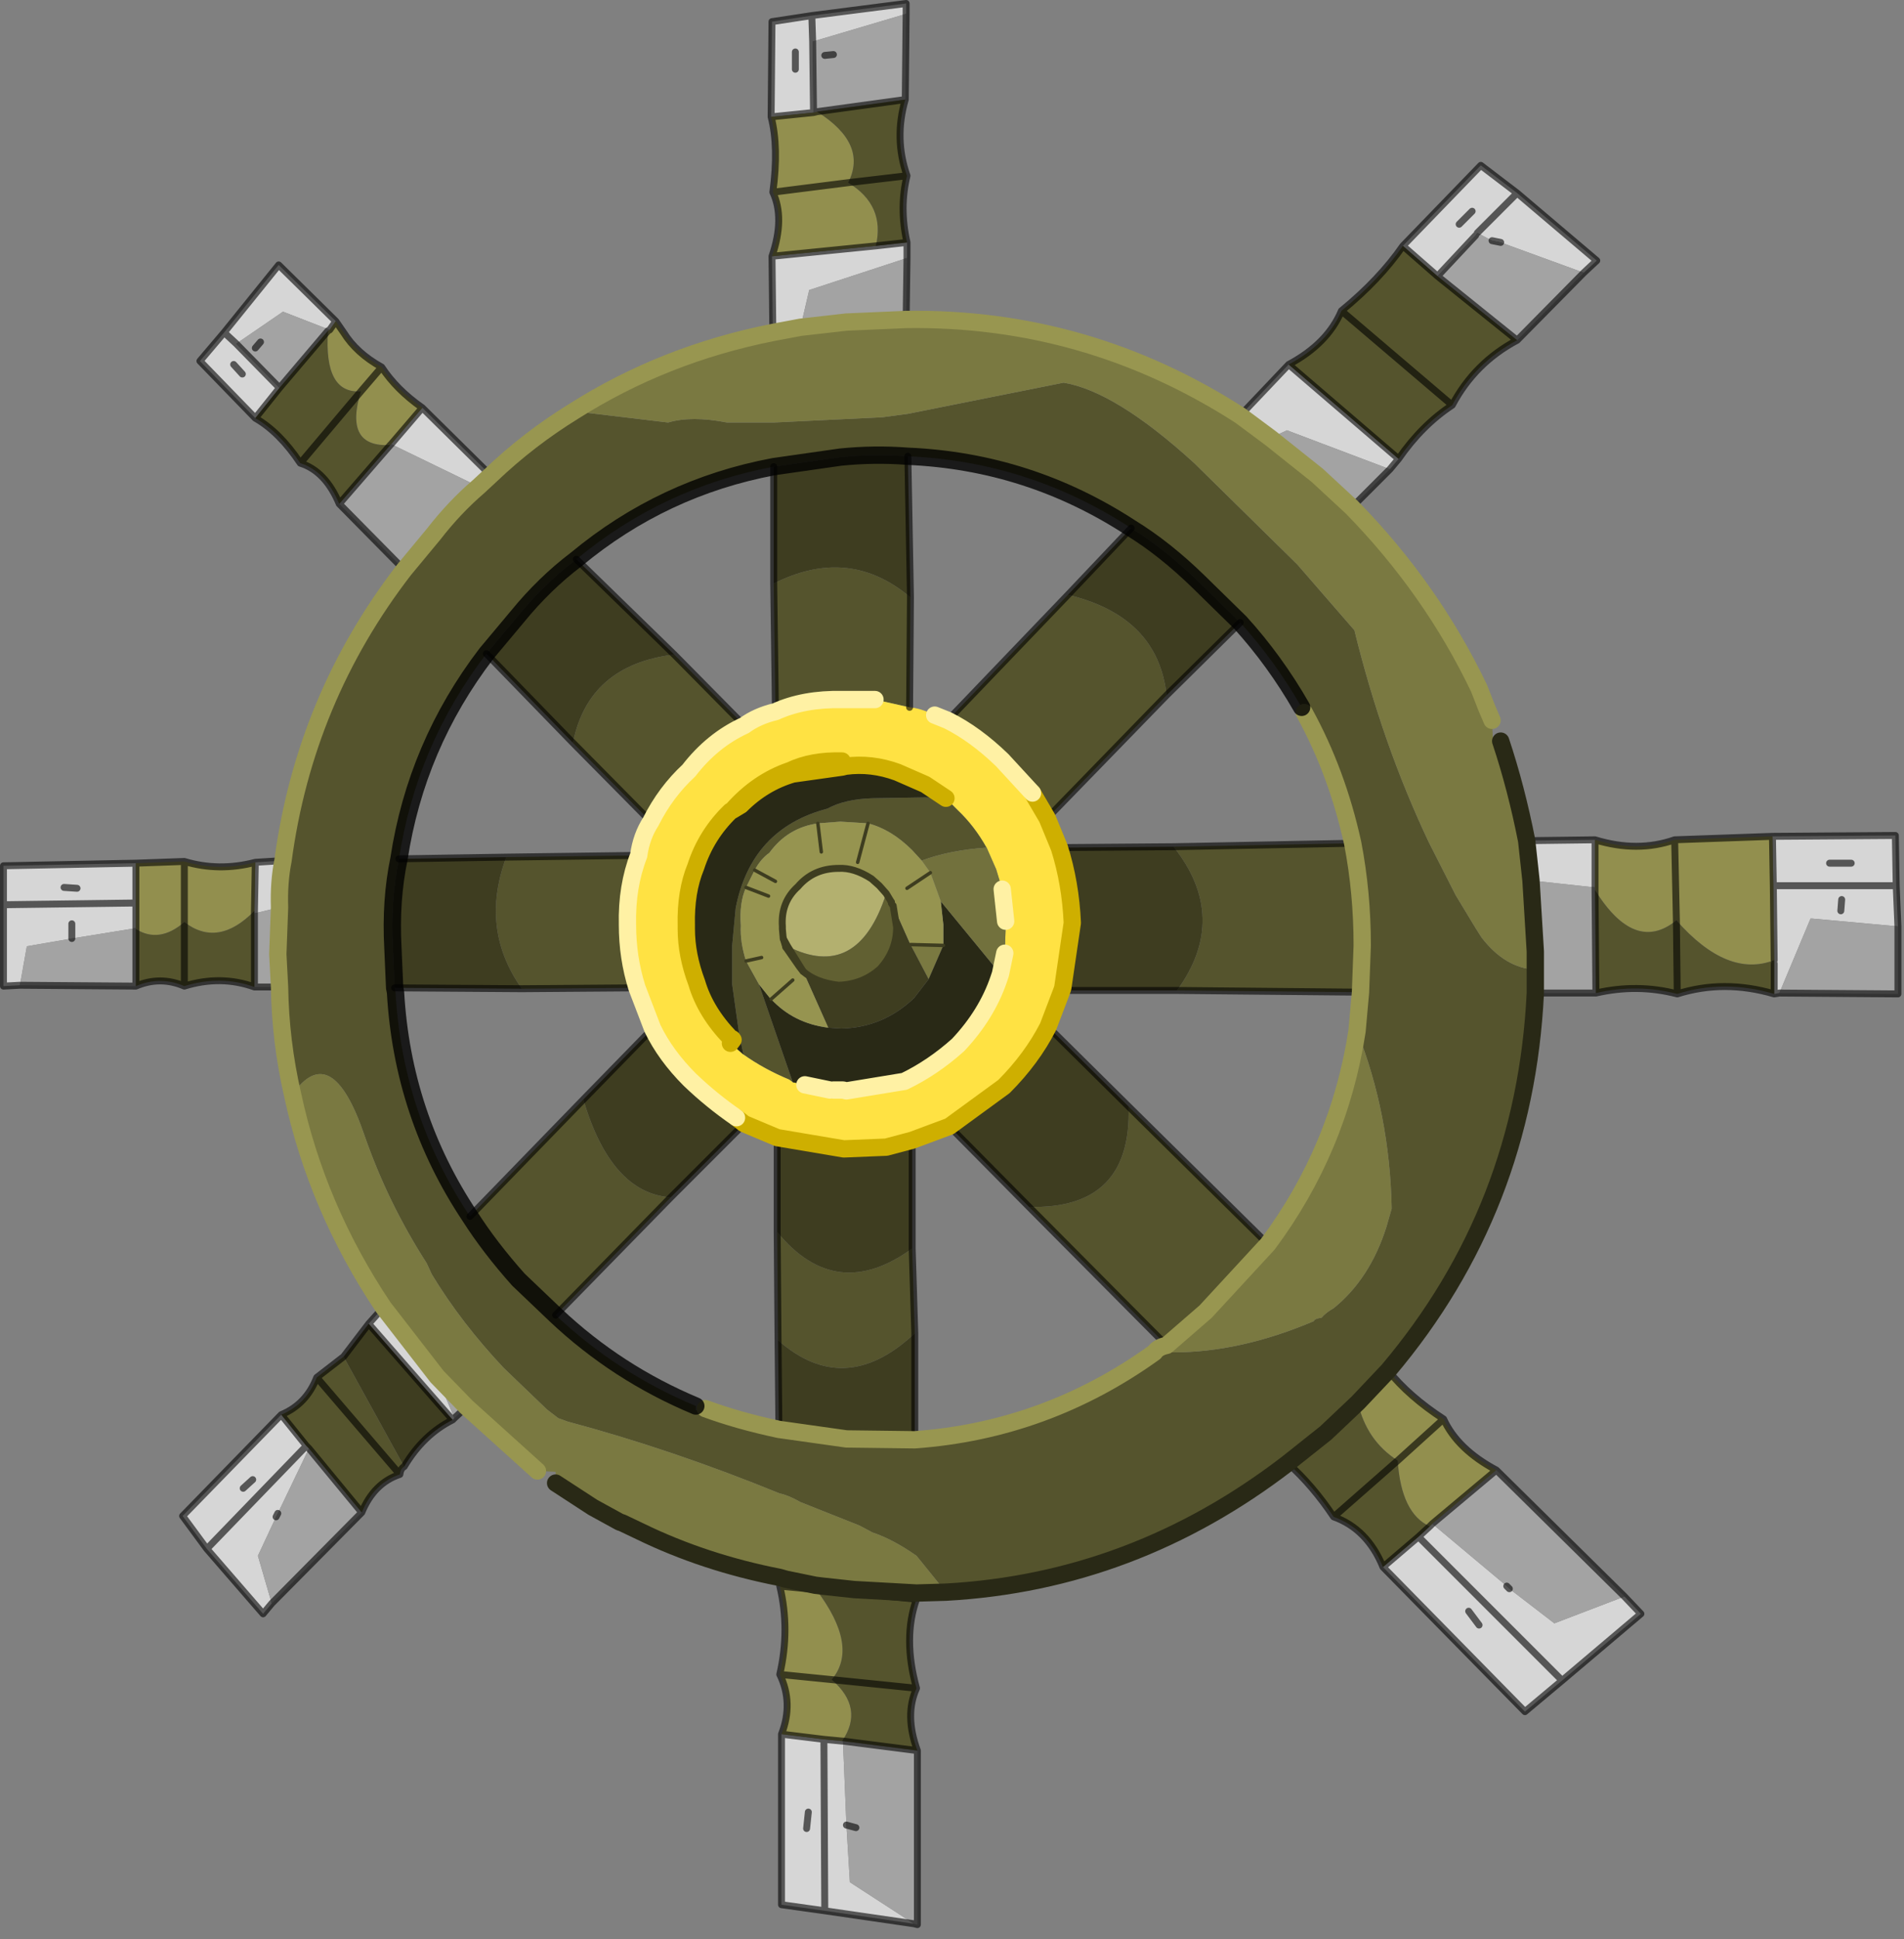 <?xml version="1.0" encoding="UTF-8" standalone="no"?>
<!DOCTYPE svg PUBLIC "-//W3C//DTD SVG 1.1//EN" "http://www.w3.org/Graphics/SVG/1.1/DTD/svg11.dtd">
<svg width="100%" height="100%" viewBox="0 0 110 112" version="1.1" xmlns="http://www.w3.org/2000/svg" xmlns:xlink="http://www.w3.org/1999/xlink" xml:space="preserve" xmlns:serif="http://www.serif.com/" style="fill-rule:evenodd;clip-rule:evenodd;stroke-linecap:round;stroke-linejoin:round;">
    <rect x="0" y="0" width="110" height="112" fill="#808080" stroke="none"/>
    <g transform="matrix(1,0,0,1,-220.05,-144.3)">
        <g>
            <g id="shape0">
                <path d="M264.6,151.05L264.65,145.55L266.95,145.2L272.4,144.5L272.4,145.1L267,146.7L267.05,150.8L264.6,151.05M272.45,158.3L272.45,159.2L266.8,161.05L266.3,163.2L264.7,163.5L264.65,159.1L270.65,158.5L272.45,158.3M291.7,168.3L294.5,165.35L300.85,170.8L300.35,171.4L294.4,169.15L293.45,169.6L291.7,168.3M301.1,158.5L305.6,153.85L307.7,155.45L312.3,159.35L311.55,160.05L306.75,158.3L306.25,158.2L305.4,157.75L305.3,157.9L303.1,160.25L301.1,158.5M308.25,192.85L312.2,192.8L312.2,195.55L308.5,195.15L308.25,192.85M322.45,192.6L329.55,192.55L329.6,195.45L329.7,197.8L324.75,197.35L324.65,197.35L322.85,201.65L322.55,201.7L322.55,199.75L322.5,195.45L322.45,192.6M313.9,236.5L314.85,237.5L310.3,241.35L308.15,243.15L299.95,234.8L302,233.05L302.65,232.45L302.8,232.3L307.1,235.9L307.25,236.05L309.85,238.05L313.9,236.5M272.85,255.4L267.7,254.65L265.2,254.3L265.2,244.45L267.65,244.75L268.7,244.85L268.75,244.85L268.95,249.7L269.15,253L272.85,255.4M265.1,235.9L265.1,235.4L265.45,235.5L267.15,235.85L267.2,236.1L265.1,235.9M246.3,226.2L246.2,226.3L241.35,220.75L242.2,219.8L245.3,223.8L246.3,226.2M235.75,236.9L235.25,237.5L232,233.75L230.6,231.85L236.3,226L237.75,227.8L237.9,227.95L236.1,231.7L236,231.9L234.95,234.15L235.75,236.9M221.2,201.2L220.25,201.25L220.25,194.3L227.9,194.15L227.9,197.9L224.2,198.5L221.6,198.95L221.2,201.2M234.8,194.1L236.4,194C236.233,194.833 236.167,195.733 236.2,196.7L234.75,197.05L234.75,196.9L234.8,194.1M234.8,168.45L231.6,165.15L233,163.5L236.15,159.6L239.45,162.85L239.1,163.35L236.4,162.3L233.7,164.15L233,163.5L233.7,164.15L236.2,166.7L234.8,168.45M244.45,167.85L248.4,171.75L247.7,172.4L242.65,169.95L244.45,167.85M266,147.3L266,148.3L266,147.3M266.95,145.2L267,146.7L266.95,145.2M233.55,165.35L234.05,165.9L233.55,165.35M224.5,195.6L223.75,195.55L224.5,195.6M224.2,197.65L224.2,198.5L224.2,197.65M220.25,196.55L227.9,196.45L220.25,196.55M232,233.75L237.75,227.8L232,233.75M234.65,229.75L234.1,230.25L234.65,229.75M305.1,156.5L304.35,157.25L305.1,156.5M307.7,155.45L305.4,157.75L307.7,155.45M327,194.15L325.75,194.15L327,194.15M326.45,196.25L326.4,196.9L326.45,196.25M329.6,195.45L322.5,195.45L329.6,195.45M310.3,241.35L302,233.05L310.3,241.35M304.9,237.35L305.5,238.15L304.9,237.35M266.75,248.95L266.65,249.9L266.75,248.95M267.7,254.65L267.65,244.75L267.7,254.65" style="fill:#d6d6d6;"/>
                <path d="M312.2,192.8C313.833,193.3 315.367,193.3 316.8,192.8L322.45,192.6L322.5,195.45L322.55,199.75C320.75,200.45 318.867,199.683 316.9,197.45L316.8,192.8L316.9,197.45C315.3,198.75 313.733,198.167 312.2,195.7L312.2,192.8M300.25,223.45C301.05,224.45 302.117,225.383 303.45,226.25C303.983,227.417 305,228.4 306.5,229.2L302.8,232.3L302.65,232.45C301.55,231.95 300.933,230.683 300.8,228.65C299.6,227.883 298.833,226.767 298.5,225.3L300.25,223.45M265.2,244.45C265.667,243.25 265.633,242.1 265.1,241C265.5,239.267 265.5,237.567 265.1,235.9L267.2,236.1C268.867,238.3 269.167,240.033 268.1,241.3C269.367,242.4 269.567,243.583 268.7,244.85L267.65,244.75L265.2,244.45M227.9,194.15L230.7,194.05C232.033,194.45 233.4,194.467 234.8,194.1L234.75,196.9C233.35,198.333 232,198.55 230.7,197.55C229.733,198.383 228.8,198.517 227.9,197.95L227.9,194.15M239.45,162.85L239.9,163.5C240.4,164.3 241.133,164.967 242.1,165.5C242.667,166.367 243.45,167.15 244.45,167.85L242.65,169.95L242.6,170C240.8,170.1 240.233,169.067 240.9,166.9C239.467,167 238.833,165.833 239,163.4L239.1,163.35L239.45,162.85M264.65,159.1C265.15,157.633 265.167,156.4 264.7,155.4C264.933,153.667 264.9,152.217 264.6,151.05L267.05,150.8L267.25,150.75C269.217,151.983 269.817,153.35 269.05,154.85L264.7,155.4L269.05,154.85C270.483,155.717 271.017,156.933 270.65,158.5L264.65,159.1M242.1,165.5L240.9,166.9L242.1,165.5M230.7,194.05L230.7,197.55L230.7,194.05M303.45,226.25L300.8,228.65L303.45,226.25M265.1,241L268.1,241.3L265.1,241" style="fill:#928f4e;"/>
                <path d="M272.4,145.1L272.35,150.05L267.25,150.75L267.05,150.8L267,146.7L272.4,145.1M272.45,159.2L272.4,162.75L268.95,162.9L266.3,163.2L266.8,161.05L272.45,159.2M311.55,160.05L307.7,163.95L303.1,160.25L305.3,157.9L305.4,157.75L306.25,158.2L306.75,158.3L311.55,160.05M300.35,171.4L298.15,173.6L296.15,171.75L293.45,169.6L294.4,169.15L300.35,171.4M329.7,197.8L329.7,201.7L322.85,201.65L324.65,197.35L324.75,197.35L329.7,197.8M312.25,201.65L308.75,201.65L308.75,199.25L308.5,195.15L312.2,195.55L312.2,195.7L312.25,201.65M306.5,229.2L313.9,236.5L309.85,238.05L307.25,236.05L307.1,235.9L302.8,232.3L306.5,229.2M273,236.3L273,236.65L267.2,236.1L267.15,235.85L267.55,235.9L269.4,236.1L273,236.3M273.05,245.4L273.05,255.45L272.85,255.4L269.15,253L268.95,249.7L268.75,244.85L273.05,245.4M247,225.55L246.3,226.2L245.3,223.8L247,225.55M240.95,231.65L235.75,236.9L234.95,234.15L236,231.9L236.1,231.7L237.9,227.95L240.95,231.65M236.2,201.3L234.75,201.3L234.75,197.05L236.2,196.7L236.1,199.4L236.2,201.3M227.9,201.25L221.2,201.2L221.6,198.95L224.2,198.5L227.9,197.9L227.9,201.25M243.4,177.2L239.65,173.4L242.6,170L242.65,169.95L247.7,172.4C246.767,173.2 245.9,174.117 245.1,175.15L243.4,177.2M267.7,147.5L268.2,147.45L267.7,147.5M239.1,163.35L239,163.4L236.2,166.7L233.7,164.15L236.4,162.3L239.1,163.35M234.8,164.4L235.1,164.05L234.8,164.4M269.5,249.85L268.95,249.7L269.5,249.85" style="fill:#a3a3a3;"/>
                <path d="M272.35,150.05C271.917,151.55 271.95,153.017 272.45,154.45C272.15,155.683 272.15,156.967 272.45,158.3L270.65,158.5C271.017,156.933 270.483,155.717 269.05,154.85C269.817,153.35 269.217,151.983 267.25,150.75L272.35,150.05M294.5,165.35C296,164.55 297.017,163.517 297.55,162.25C299.017,161.05 300.2,159.8 301.1,158.5L303.1,160.25L307.7,163.95C306.067,164.817 304.817,166.067 303.95,167.7C302.783,168.467 301.75,169.5 300.85,170.8L294.5,165.35M322.55,201.7C320.617,201.133 318.75,201.133 316.95,201.7C315.417,201.3 313.85,201.283 312.25,201.65L312.2,195.7C313.733,198.167 315.3,198.75 316.9,197.45C318.867,199.683 320.75,200.45 322.55,199.75L322.55,201.7M308.75,201.65C308.35,209.95 305.517,217.217 300.25,223.45L298.5,225.3C298.833,226.767 299.6,227.883 300.8,228.65C300.933,230.683 301.55,231.95 302.65,232.45L302,233.05L299.95,234.8C299.35,233.333 298.4,232.367 297.1,231.9C296.3,230.7 295.417,229.667 294.45,228.8C288.517,233.367 281.933,235.85 274.7,236.25L273,234.15C272.1,233.517 271.25,233.067 270.45,232.8L269.7,232.4L266.3,231.05C265.833,230.783 265.433,230.617 265.1,230.55C260.933,228.85 256.85,227.467 252.85,226.4L252.3,226.2L251.65,225.7L249.15,223.3C247.517,221.567 246.133,219.767 245,217.9L244.7,217.25C243.2,214.917 242,212.45 241.1,209.85C239.833,206.15 238.45,205.367 236.95,207.5C236.483,205.467 236.233,203.4 236.2,201.3L236.1,199.4L236.2,196.7C236.167,195.733 236.233,194.833 236.4,194C237.233,187.767 239.567,182.167 243.4,177.2L245.1,175.15C245.9,174.117 246.767,173.2 247.7,172.4L248.4,171.75C249.867,170.35 251.467,169.117 253.2,168.05L258.65,168.7C259.55,168.433 260.683,168.433 262.05,168.7L264.75,168.7L271,168.4L272.5,168.2L281.5,166.4C283.5,166.733 286.017,168.283 289.05,171.05L295,176.9L298.3,180.7C299.367,185.067 300.8,189.15 302.6,192.95L304.15,196L305.3,197.9L305.65,198.45C306.55,199.617 307.583,200.233 308.75,200.3L308.75,201.65M273,236.65C272.467,238.15 272.467,239.867 273,241.8C272.533,242.833 272.55,244.033 273.05,245.4L268.75,244.85L268.7,244.85C269.567,243.583 269.367,242.4 268.1,241.3C269.167,240.033 268.867,238.3 267.2,236.1L273,236.65M243.4,229C243.267,229.067 243.183,229.217 243.15,229.45C242.15,229.783 241.417,230.517 240.95,231.65L237.9,227.95L237.75,227.8L236.3,226C237.267,225.6 237.95,224.883 238.35,223.85L239.9,222.65L243.4,229M234.75,201.3C233.45,200.833 232.1,200.817 230.7,201.25C229.767,200.85 228.833,200.85 227.9,201.25L227.9,197.95C228.8,198.517 229.733,198.383 230.7,197.55C232,198.55 233.35,198.333 234.75,196.9L234.75,201.3M239.65,173.4C239.117,172.133 238.367,171.35 237.4,171.05C236.6,169.85 235.733,168.983 234.8,168.45L236.2,166.7L239,163.4C238.833,165.833 239.467,167 240.9,166.9L237.4,171.05L240.9,166.9C240.233,169.067 240.8,170.1 242.6,170L239.65,173.4M272.45,154.45L269.05,154.85L272.45,154.45M272.5,170.65C271.2,170.55 269.9,170.567 268.6,170.7L264.75,171.25C260.483,172.05 256.683,173.833 253.35,176.6C252.117,177.533 250.983,178.633 249.95,179.9L248.15,182.05C245.45,185.583 243.767,189.533 243.1,193.9C242.767,195.5 242.65,197.217 242.75,199.05L242.85,201.35L242.9,201.6C243.167,206.333 244.6,210.65 247.2,214.55C247.967,215.75 248.9,216.967 250,218.2L252.15,220.25L250,218.2C248.9,216.967 247.967,215.75 247.2,214.55L253.75,207.8C254.817,211.4 256.5,213.283 258.8,213.45L252.15,220.25C254.517,222.483 257.217,224.233 260.25,225.5L260.25,225.75L260.8,225.75L260.8,225.65C262.067,226.117 263.483,226.517 265.05,226.85L268.95,227.4L272.9,227.45C277.967,227.083 282.583,225.4 286.75,222.4L287.85,222.4C290.417,222.4 293.117,221.8 295.95,220.6C295.983,220.5 296.133,220.433 296.4,220.4C296.567,220.2 296.8,220.017 297.1,219.85C298.5,218.717 299.517,217.15 300.15,215.15L300.45,214.1C300.383,210.467 299.717,207.05 298.45,203.85L298.65,201.6L298.75,198.9C298.75,196.867 298.567,194.9 298.2,193C298.567,194.9 298.75,196.867 298.75,198.9L298.65,201.6L288.05,201.5C290.083,198.7 290.017,195.933 287.85,193.2L298.2,193C297.6,190.267 296.667,187.75 295.4,185.45L295.4,185.15L295.25,185.15C294.217,183.35 293.033,181.717 291.7,180.25L289.3,177.9C288,176.633 286.7,175.6 285.4,174.8C281.467,172.233 277.167,170.85 272.5,170.65M264.75,178C267.65,176.533 270.283,176.8 272.65,178.8L272.6,185.15L270.6,184.7L268.7,184.7C267.233,184.667 265.95,184.9 264.85,185.4L264.75,178M253.15,187.2C253.75,184.2 255.7,182.5 259,182.1L263.05,186.2C261.817,186.767 260.75,187.633 259.85,188.8C258.95,189.633 258.217,190.617 257.65,191.75L253.15,187.2M274.7,190.4L275.4,191.1C276.033,191.7 276.583,192.417 277.05,193.25C275.617,193.35 274.367,193.6 273.3,194L272.75,193.4C271.95,192.6 271.1,192.083 270.2,191.85L268.6,191.75L267.3,191.85C266.133,192.017 265.2,192.583 264.5,193.55C264.167,193.783 263.883,194.117 263.65,194.55L263.15,195.55C262.883,196.15 262.783,196.883 262.85,197.75C262.817,198.383 262.917,199.067 263.15,199.8L263.9,201.15L265.85,206.8L265.65,206.65C264.683,206.25 263.8,205.767 263,205.2L262.75,204L262.35,201.15L262.35,198.9L262.55,196.75C263.15,193.683 264.917,191.767 267.85,191C268.517,190.633 269.383,190.433 270.45,190.4L273.5,190.35L274.7,190.4M260.25,201.1C259.85,200.033 259.667,198.983 259.7,197.95C259.7,198.95 259.9,199.983 260.3,201.05L260.25,201.1M279.7,190.1L277.95,188.2C276.917,187.2 275.867,186.433 274.8,185.9L281.75,178.65C285.217,179.483 287.117,181.417 287.45,184.45L280.55,191.55L279.7,190.1M249.3,193.8L256.95,193.7C256.483,194.9 256.267,196.233 256.3,197.7C256.3,198.967 256.483,200.183 256.85,201.35L250.2,201.4C248.567,199.1 248.267,196.567 249.3,193.8M230.7,201.25L230.7,197.55L230.7,201.25M238.35,223.85L243.15,229.45L238.35,223.85M285.25,208.2L293.3,216.15L289.7,220.05L287.45,222L279.5,214C283.467,214.1 285.383,212.167 285.25,208.2M272.75,216.4L272.9,221.3C270.2,223.833 267.567,223.967 265,221.7L264.95,215.45C267.217,218.217 269.817,218.533 272.75,216.4M273,241.8L268.1,241.3L273,241.8M297.55,162.25L303.95,167.7L297.55,162.25M316.95,201.7L316.9,197.45L316.95,201.7M294.45,228.8L296.65,227.05L298.5,225.3L296.65,227.05L294.45,228.8M297.1,231.9L300.8,228.65L297.1,231.9" style="fill:#55542d;"/>
                <path d="M272.4,162.75C279.367,162.65 285.8,164.5 291.7,168.3L293.45,169.6L296.15,171.75L298.15,173.6C301.217,176.733 303.667,180.217 305.5,184.05L305.95,185.2L306.25,185.9L306.3,187.05L306.75,187.1C307.35,188.9 307.85,190.817 308.25,192.85L308.5,195.15L308.75,199.25L308.75,200.3C307.583,200.233 306.55,199.617 305.65,198.45L305.3,197.9L304.15,196L302.6,192.95C300.8,189.15 299.367,185.067 298.3,180.7L295,176.9L289.05,171.05C286.017,168.283 283.5,166.733 281.5,166.4L272.5,168.2L271,168.4L264.75,168.7L262.05,168.7C260.683,168.433 259.55,168.433 258.65,168.7L253.2,168.05C256.667,165.85 260.5,164.333 264.7,163.5L266.3,163.2L268.95,162.9L272.4,162.75M274.7,236.25L273,236.3L269.4,236.1L267.55,235.9L267.15,235.85L265.45,235.5L265.1,235.4C262.2,234.833 259.517,233.95 257.05,232.75L256,232.25L255.85,232.2L254.3,231.35L252.15,229.95L252.15,229.3L251.1,229.25L247,225.55L245.3,223.8L242.2,219.8C239.633,215.967 237.883,211.867 236.95,207.5C238.45,205.367 239.833,206.15 241.1,209.85C242,212.45 243.2,214.917 244.7,217.25L245,217.9C246.133,219.767 247.517,221.567 249.15,223.3L251.65,225.7L252.3,226.2L252.85,226.4C256.85,227.467 260.933,228.85 265.1,230.55C265.433,230.617 265.833,230.783 266.3,231.05L269.7,232.4L270.45,232.8C271.25,233.067 272.1,233.517 273,234.15L274.7,236.25M298.45,203.85C299.717,207.05 300.383,210.467 300.45,214.1L300.15,215.15C299.517,217.15 298.5,218.717 297.1,219.85C296.8,220.017 296.567,220.2 296.4,220.4C296.133,220.433 295.983,220.5 295.95,220.6C293.117,221.8 290.417,222.4 287.85,222.4L286.75,222.4C286.883,222.2 287.117,222.067 287.45,222L289.7,220.05L293.3,216.15C296.033,212.483 297.75,208.383 298.45,203.85M273.7,200.85L272.65,198.85L274.55,198.9L273.7,200.85M265.55,198.95L265.45,199L265.55,198.95L266.45,200.4L266.25,200.15L265.45,199L265.3,198.5L265.55,198.95" style="fill:#7a7941;"/>
                <path d="M246.2,226.3C245.067,226.867 244.133,227.767 243.4,229L239.9,222.65L241.35,220.75L246.2,226.3M264.75,171.25L268.6,170.7C269.9,170.567 271.2,170.55 272.5,170.65L272.65,178.8C270.283,176.8 267.65,176.533 264.75,178L264.75,171.25M285.4,174.8C286.7,175.6 288,176.633 289.3,177.9L291.7,180.25L287.45,184.45C287.117,181.417 285.217,179.483 281.75,178.65L285.4,174.8M272.9,227.45L268.95,227.4L265.05,226.85L265,221.7C267.567,223.967 270.2,223.833 272.9,221.3L272.9,227.45M242.85,201.35L242.75,199.05C242.65,197.217 242.767,195.5 243.1,193.9L249.3,193.8C248.267,196.567 248.567,199.1 250.2,201.4L242.85,201.35M248.15,182.05L249.95,179.9C250.983,178.633 252.117,177.533 253.35,176.6L259,182.1C255.7,182.5 253.75,184.2 253.15,187.2L248.15,182.05M262.25,204.55L262.25,204.5L262.15,204.4C261.183,203.367 260.55,202.267 260.25,201.1L260.3,201.05C260.633,202.183 261.283,203.25 262.25,204.25L262.3,204.3C262.333,204.267 262.367,204.283 262.4,204.35L262.25,204.55M281.25,193.25L287.85,193.2C290.017,195.933 290.083,198.7 288.05,201.5L281.4,201.5L281.45,201.35L282,197.6C281.933,196.067 281.683,194.617 281.25,193.25M272.65,198.85L273.7,200.85L272.85,201.95C271.65,203.083 270.25,203.667 268.65,203.7L267.9,203.65L266.45,200.4C266.95,200.833 267.633,201.1 268.5,201.2C269.433,201.167 270.233,200.85 270.9,200.25C271.533,199.55 271.85,198.75 271.85,197.85L271.65,196.6L272.65,198.85M280.6,203.6L285.25,208.2C285.383,212.167 283.467,214.1 279.5,214L274.9,209.35L278.05,207.05C279.117,205.983 279.967,204.833 280.6,203.6M272.75,210.15L272.75,216.4C269.817,218.533 267.217,218.217 264.95,215.45L264.95,210L268.8,210.65L271.25,210.55L272.75,210.15M258.8,213.45C256.5,213.283 254.817,211.4 253.75,207.8L257.75,203.7C258.25,204.733 258.967,205.717 259.9,206.65C260.733,207.45 261.633,208.183 262.6,208.85L263.05,209.2L258.8,213.45" style="fill:#3e3d20;"/>
                <path d="M263.05,186.2C263.55,185.833 264.15,185.567 264.85,185.4C265.95,184.9 267.233,184.667 268.7,184.7L270.6,184.7L272.6,185.15C273.033,185.183 273.517,185.333 274.05,185.6L274.8,185.9C275.867,186.433 276.917,187.2 277.95,188.2L279.7,190.1L280.55,191.55L281.25,193.25C281.683,194.617 281.933,196.067 282,197.6L281.45,201.35L281.4,201.5L280.6,203.6C279.967,204.833 279.117,205.983 278.05,207.05L274.9,209.35L272.75,210.15L271.25,210.55L268.8,210.65L264.95,210L263.05,209.2L262.6,208.85C261.633,208.183 260.733,207.45 259.9,206.65C258.967,205.717 258.25,204.733 257.75,203.7L256.85,201.35C256.483,200.183 256.3,198.967 256.3,197.7C256.267,196.233 256.483,194.9 256.95,193.7C257.05,192.967 257.283,192.317 257.65,191.75C258.217,190.617 258.95,189.633 259.85,188.8C260.75,187.633 261.817,186.767 263.05,186.2M274.7,190.4L273.5,189.6L271.9,188.9C270.9,188.533 269.9,188.417 268.9,188.55L268.7,188.6L265.85,189C264.717,189.333 263.717,189.933 262.85,190.8C263.717,189.9 264.683,189.25 265.75,188.85C266.583,188.45 267.567,188.25 268.7,188.25C267.533,188.217 266.533,188.4 265.7,188.8C264.433,189.233 263.317,190 262.35,191.1L262.25,191.15C261.317,192.05 260.65,193.117 260.25,194.35C259.85,195.317 259.667,196.45 259.7,197.75L259.7,197.95C259.667,198.983 259.85,200.033 260.25,201.1C260.55,202.267 261.183,203.367 262.15,204.4L262.25,204.5L262.25,204.55L263,205.2C263.8,205.767 264.683,206.25 265.65,206.65L265.85,206.8L266.55,206.95L268,207.25C268.033,207.15 268.1,207.15 268.2,207.25L268.75,207.25L268.95,207.3L272.3,206.75C273.4,206.217 274.433,205.517 275.4,204.65C276.5,203.483 277.283,202.217 277.75,200.85L277.85,200.55L278.1,199.35L278.15,197.85L278.15,197.5L277.95,195.65L277.6,194.5L277.05,193.25C276.583,192.417 276.033,191.7 275.4,191.1L274.7,190.4" style="fill:#ffe243;"/>
                <path d="M259.7,197.95L259.7,197.75C259.667,196.45 259.85,195.317 260.25,194.35C260.65,193.117 261.317,192.05 262.25,191.15L262.35,191.1C263.317,190 264.433,189.233 265.7,188.8C266.533,188.4 267.533,188.217 268.7,188.25C267.567,188.25 266.583,188.45 265.75,188.85C264.683,189.25 263.717,189.9 262.85,190.8C263.717,189.933 264.717,189.333 265.85,189L268.7,188.6L268.9,188.55C269.9,188.417 270.9,188.533 271.9,188.9L273.5,189.6L274.7,190.4L273.5,190.35L270.45,190.4C269.383,190.433 268.517,190.633 267.85,191C264.917,191.767 263.15,193.683 262.55,196.75L262.35,198.9L262.35,201.15L262.75,204L263,205.2L262.25,204.55L262.4,204.35C262.367,204.283 262.333,204.267 262.3,204.3L262.25,204.25C261.283,203.25 260.633,202.183 260.3,201.05C259.9,199.983 259.7,198.95 259.7,197.95M277.85,200.55L277.75,200.85C277.283,202.217 276.5,203.483 275.4,204.65C274.433,205.517 273.4,206.217 272.3,206.75L268.95,207.3L268.75,207.25L268.2,207.25C268.1,207.15 268.033,207.15 268,207.25L266.55,206.95L265.85,206.8L263.9,201.15L264.5,201.9L264.6,202C265.467,202.933 266.567,203.483 267.9,203.65L268.65,203.7C270.25,203.667 271.65,203.083 272.85,201.95L273.7,200.85L274.55,198.9L274.55,197.7L274.4,196.35L277.85,200.55M262.85,190.8L262.35,191.1L262.85,190.8" style="fill:#292916;"/>
                <path d="M277.05,193.25L277.6,194.5L277.95,195.65L278.15,197.5L278.15,197.85L278.1,199.35L277.85,200.55L274.4,196.35L273.8,194.7L273.3,194C274.367,193.6 275.617,193.35 277.05,193.25" style="fill:#72713d;"/>
                <path d="M263.9,201.15L263.15,199.8C262.917,199.067 262.817,198.383 262.85,197.75C262.783,196.883 262.883,196.15 263.15,195.55L263.65,194.55C263.883,194.117 264.167,193.783 264.5,193.55C265.2,192.583 266.133,192.017 267.3,191.85L268.6,191.75L270.2,191.85C271.1,192.083 271.95,192.6 272.75,193.4L273.3,194L273.8,194.7L274.4,196.35L274.55,197.7L274.55,198.9L272.65,198.85L271.65,196.6L271.6,196.55L271.55,196.45L271.55,196.4L271.25,195.9L270.85,195.45L270.4,195.05C269.733,194.617 269.1,194.417 268.5,194.45C267.533,194.45 266.75,194.8 266.15,195.5C265.483,196.1 265.183,196.867 265.25,197.8L265.25,197.95L265.3,198.5L265.45,199L266.25,200.15L266.45,200.4L267.9,203.65C266.567,203.483 265.467,202.933 264.6,202L264.5,201.9L263.9,201.15M270.2,191.85L269.6,194.1L270.2,191.85M263.15,199.8L264.05,199.6L263.15,199.8M263.15,195.55L264.45,196.05L263.15,195.55M263.65,194.55L264.85,195.2L263.65,194.55M267.3,191.85L267.5,193.5L267.3,191.85M264.6,202L265.85,200.9L264.6,202M273.8,194.7L272.45,195.6L273.8,194.7" style="fill:#969450;"/>
                <path d="M265.3,198.5L265.25,197.95L265.25,197.8C265.183,196.867 265.483,196.1 266.15,195.5C266.75,194.8 267.533,194.45 268.5,194.45C269.1,194.417 269.733,194.617 270.4,195.05L270.85,195.45L271.25,195.9C270.15,199.3 268.25,200.317 265.55,198.95L265.3,198.5" style="fill:#b3b06f;"/>
                <path d="M271.65,196.6L271.85,197.85C271.85,198.75 271.533,199.55 270.9,200.25C270.233,200.85 269.433,201.167 268.5,201.2C267.633,201.1 266.95,200.833 266.45,200.4L265.55,198.95C268.25,200.317 270.15,199.3 271.25,195.9L271.55,196.4L271.55,196.45L271.6,196.55L271.65,196.6" style="fill:#616032;"/>
                <path d="M264.6,151.05L264.65,145.55L266.95,145.2L272.4,144.5L272.4,145.1L272.35,150.05C271.917,151.55 271.95,153.017 272.45,154.45C272.15,155.683 272.15,156.967 272.45,158.3L272.45,159.2L272.4,162.75M291.7,168.3L294.5,165.35C296,164.55 297.017,163.517 297.55,162.25C299.017,161.05 300.2,159.8 301.1,158.5L305.6,153.85L307.7,155.45L312.3,159.35L311.55,160.05L307.7,163.95C306.067,164.817 304.817,166.067 303.95,167.7C302.783,168.467 301.75,169.5 300.85,170.8L300.35,171.4L298.15,173.6M308.25,192.85L312.2,192.8C313.833,193.3 315.367,193.3 316.8,192.8L322.45,192.6L329.55,192.55L329.6,195.45L329.7,197.8L329.7,201.7L322.85,201.65L322.55,201.7C320.617,201.133 318.75,201.133 316.95,201.7C315.417,201.3 313.85,201.283 312.25,201.65L308.75,201.65M300.25,223.45C301.05,224.45 302.117,225.383 303.45,226.25C303.983,227.417 305,228.4 306.5,229.2L313.9,236.5L314.85,237.5L310.3,241.35L308.15,243.15L299.95,234.8C299.35,233.333 298.4,232.367 297.1,231.9C296.3,230.7 295.417,229.667 294.45,228.8M273,236.3L273,236.65C272.467,238.15 272.467,239.867 273,241.8C272.533,242.833 272.55,244.033 273.05,245.4L273.05,255.45L272.85,255.4L267.7,254.65L265.2,254.3L265.2,244.45C265.667,243.25 265.633,242.1 265.1,241C265.5,239.267 265.5,237.567 265.1,235.9L265.1,235.4M247,225.55L246.3,226.2L246.2,226.3C245.067,226.867 244.133,227.767 243.4,229C243.267,229.067 243.183,229.217 243.15,229.45C242.15,229.783 241.417,230.517 240.95,231.65L235.75,236.9L235.25,237.5L232,233.75L230.6,231.85L236.3,226C237.267,225.6 237.95,224.883 238.35,223.85L239.9,222.65L241.35,220.75L242.2,219.8M236.2,201.3L234.75,201.3C233.45,200.833 232.1,200.817 230.7,201.25C229.767,200.85 228.833,200.85 227.9,201.25L221.2,201.2L220.25,201.25L220.25,194.3L227.9,194.15L230.7,194.05C232.033,194.45 233.4,194.467 234.8,194.1L236.4,194M243.4,177.2L239.65,173.4C239.117,172.133 238.367,171.35 237.4,171.05C236.6,169.85 235.733,168.983 234.8,168.45L231.6,165.15L233,163.5L236.15,159.6L239.45,162.85L239.9,163.5C240.4,164.3 241.133,164.967 242.1,165.5C242.667,166.367 243.45,167.15 244.45,167.85L248.4,171.75M264.7,163.5L264.65,159.1C265.15,157.633 265.167,156.4 264.7,155.4C264.933,153.667 264.9,152.217 264.6,151.05L267.05,150.8L267,146.7L266.95,145.2M266,148.3L266,147.3M267.25,150.75L267.05,150.8M268.2,147.45L267.7,147.5M272.35,150.05L267.25,150.75M269.05,154.85L272.45,154.45M272.45,158.3L270.65,158.5L264.65,159.1M269.05,154.85L264.7,155.4M264.75,171.25L264.75,178L264.85,185.4M272.65,178.8L272.5,170.65M259,182.1L253.35,176.6M272.6,185.15L272.65,178.8M263.05,186.2L259,182.1M280.55,191.55L287.45,184.45L291.7,180.25M281.75,178.65L274.8,185.9M281.75,178.65L285.4,174.8M233.7,164.15L233,163.5M239.1,163.35L239,163.4L236.2,166.7L233.7,164.15M240.9,166.9L242.1,165.5M239.1,163.35L239.45,162.85M242.65,169.95L242.6,170L239.65,173.4M244.45,167.85L242.65,169.95M234.05,165.9L233.55,165.35M236.2,166.7L234.8,168.45M240.9,166.9L237.4,171.05M235.1,164.05L234.8,164.4M243.1,193.9L249.3,193.8L256.95,193.7M257.65,191.75L253.15,187.2L248.15,182.05M234.75,201.3L234.75,197.1M234.75,197.05L234.75,196.9L234.8,194.1M230.7,197.55L230.7,201.25M250.2,201.4L242.85,201.35M250.2,201.4L256.85,201.35M224.2,198.5L224.2,197.65M223.75,195.55L224.5,195.6M227.9,197.9L227.9,196.45L220.25,196.55M230.7,197.55L230.7,194.05M227.9,201.25L227.9,197.9M227.9,196.45L227.9,194.15M237.9,227.95L237.75,227.8L232,233.75M240.95,231.65L237.9,227.95M236.1,231.7L236,231.9M234.1,230.25L234.65,229.75M246.2,226.3L241.35,220.75M237.75,227.8L236.3,226M243.15,229.45L238.35,223.85M281.25,193.25L287.85,193.2L298.2,193M281.4,201.5L288.05,201.5L298.65,201.6M280.6,203.6L285.25,208.2L293.3,216.15M272.75,210.15L272.75,216.4L272.9,221.3L272.9,227.45M274.9,209.35L279.5,214L287.45,222M260.25,201.1L260.3,201.05M258.8,213.45L263.05,209.2M257.75,203.7L253.75,207.8L247.2,214.55M264.95,210L264.95,215.45L265,221.7L265.05,226.85M267.2,236.1L265.1,235.9M273,236.65L267.2,236.1M268.1,241.3L273,241.8M258.8,213.45L252.15,220.25M305.4,157.75L307.7,155.45M304.35,157.25L305.1,156.5M307.7,163.95L303.1,160.25L301.1,158.5M306.25,158.2L306.75,158.3M303.1,160.25L305.3,157.9M300.85,170.8L294.5,165.35M303.95,167.7L297.55,162.25M326.4,196.9L326.45,196.25M325.75,194.15L327,194.15M316.9,197.45L316.95,201.7M316.9,197.45L316.8,192.8M322.55,199.75L322.5,195.45L322.45,192.6M322.55,201.7L322.55,199.95M322.5,195.45L329.6,195.45M312.2,195.7L312.2,192.8M312.2,195.7L312.25,201.65M300.8,228.65L303.45,226.25M302.65,232.45L302,233.05L310.3,241.35M302.8,232.3L302.65,232.45M300.8,228.65L297.1,231.9M302,233.05L299.95,234.8M305.5,238.15L304.9,237.35M307.25,236.05L307.1,235.9M302.8,232.3L306.5,229.2M266.65,249.9L266.75,248.95M268.7,244.85L267.65,244.75L267.7,254.65M268.75,244.85L268.7,244.85M268.1,241.3L265.1,241M268.95,249.7L269.5,249.85M267.65,244.75L265.2,244.45M273.05,245.4L268.75,244.85" style="fill:none;fill-rule:nonzero;stroke:#000;stroke-opacity:0.6;stroke-width:0.4px;"/>
                <path d="M272.4,162.75C279.367,162.65 285.8,164.5 291.7,168.3L293.45,169.6L296.15,171.75L298.15,173.6C301.217,176.733 303.667,180.217 305.5,184.05L305.95,185.2L306.25,185.9M251.1,229.25L247,225.55L245.3,223.8L242.2,219.8C239.633,215.967 237.883,211.867 236.95,207.5C236.483,205.467 236.233,203.4 236.2,201.3L236.1,199.4L236.2,196.7C236.167,195.733 236.233,194.833 236.4,194C237.233,187.767 239.567,182.167 243.4,177.2L245.1,175.15C245.9,174.117 246.767,173.2 247.7,172.4L248.4,171.75C249.867,170.35 251.467,169.117 253.2,168.05C256.667,165.85 260.5,164.333 264.7,163.5L266.3,163.2L268.95,162.9L272.4,162.75M295.4,185.45C296.667,187.75 297.6,190.267 298.2,193C298.567,194.9 298.75,196.867 298.75,198.9L298.65,201.6L298.45,203.85C297.75,208.383 296.033,212.483 293.3,216.15L289.7,220.05L287.45,222C287.117,222.067 286.883,222.2 286.75,222.4C282.583,225.4 277.967,227.083 272.9,227.45L268.95,227.4L265.05,226.85C263.483,226.517 262.067,226.117 260.8,225.65" style="fill:none;fill-rule:nonzero;stroke:#989650;stroke-width:1px;"/>
                <path d="M264.75,171.25L268.6,170.7C269.9,170.567 271.2,170.55 272.5,170.65C277.167,170.85 281.467,172.233 285.4,174.8C286.7,175.6 288,176.633 289.3,177.9L291.7,180.25C293.033,181.717 294.217,183.35 295.25,185.15M260.25,225.5C257.217,224.233 254.517,222.483 252.15,220.25L250,218.2C248.9,216.967 247.967,215.75 247.2,214.55C244.6,210.65 243.167,206.333 242.9,201.6L242.85,201.35L242.75,199.05C242.65,197.217 242.767,195.5 243.1,193.9C243.767,189.533 245.45,185.583 248.15,182.05L249.95,179.9C250.983,178.633 252.117,177.533 253.35,176.6C256.683,173.833 260.483,172.05 264.75,171.25" style="fill:none;fill-rule:nonzero;stroke:#000;stroke-opacity:0.8;stroke-width:1px;"/>
                <path d="M259.7,197.95L259.7,197.75C259.667,196.45 259.85,195.317 260.25,194.35C260.65,193.117 261.317,192.05 262.25,191.15L262.35,191.1C263.317,190 264.433,189.233 265.7,188.8C266.533,188.4 267.533,188.217 268.7,188.25C267.567,188.25 266.583,188.45 265.75,188.85C264.683,189.25 263.717,189.9 262.85,190.8C263.717,189.933 264.717,189.333 265.85,189L268.7,188.6L268.9,188.55C269.9,188.417 270.9,188.533 271.9,188.9L273.5,189.6L274.7,190.4M259.7,197.95C259.7,198.95 259.9,199.983 260.3,201.05C260.633,202.183 261.283,203.25 262.25,204.25L262.3,204.3C262.333,204.267 262.367,204.283 262.4,204.35L262.25,204.55M279.7,190.1L280.55,191.55L281.25,193.25C281.683,194.617 281.933,196.067 282,197.6L281.45,201.35L281.4,201.5L280.6,203.6C279.967,204.833 279.117,205.983 278.05,207.05L274.9,209.35L272.75,210.15L271.25,210.55L268.8,210.65L264.95,210L263.05,209.2L262.6,208.85M262.35,191.1L262.85,190.8" style="fill:none;fill-rule:nonzero;stroke:#ceaf00;stroke-width:1px;"/>
                <path d="M263.05,186.2C263.55,185.833 264.15,185.567 264.85,185.4C265.95,184.9 267.233,184.667 268.7,184.7L270.6,184.7M277.95,195.65L278.15,197.5M278.1,199.35L277.85,200.55L277.75,200.85C277.283,202.217 276.5,203.483 275.4,204.65C274.433,205.517 273.4,206.217 272.3,206.75L268.95,207.3L268.75,207.25L268.2,207.25M268,207.25L266.55,206.95M257.65,191.75C258.217,190.617 258.95,189.633 259.85,188.8C260.75,187.633 261.817,186.767 263.05,186.2M274.8,185.9C275.867,186.433 276.917,187.2 277.95,188.2L279.7,190.1M274.8,185.9L274.05,185.6M256.95,193.7C257.05,192.967 257.283,192.317 257.65,191.75M256.85,201.35C256.483,200.183 256.3,198.967 256.3,197.7C256.267,196.233 256.483,194.9 256.95,193.7M262.6,208.85C261.633,208.183 260.733,207.45 259.9,206.65C258.967,205.717 258.25,204.733 257.75,203.7L256.85,201.35" style="fill:none;fill-rule:nonzero;stroke:#fff1a4;stroke-width:1px;"/>
                <path d="M274.55,198.9L272.65,198.85M269.6,194.1L270.2,191.85M264.45,196.05L263.15,195.55M264.05,199.6L263.15,199.8M267.5,193.5L267.3,191.85M264.85,195.2L263.65,194.55M265.85,200.9L264.6,202M272.45,195.6L273.8,194.7" style="fill:none;fill-rule:nonzero;stroke:#3e3d20;stroke-width:0.2px;"/>
                <path d="M271.65,196.6L271.85,197.85C271.85,198.75 271.533,199.55 270.9,200.25C270.233,200.85 269.433,201.167 268.5,201.2C267.633,201.1 266.95,200.833 266.45,200.4L266.25,200.15L265.45,199L265.3,198.5L265.25,197.95L265.25,197.8C265.183,196.867 265.483,196.1 266.15,195.5C266.75,194.8 267.533,194.45 268.5,194.45C269.1,194.417 269.733,194.617 270.4,195.05L270.85,195.45L271.25,195.9L271.55,196.4M271.55,196.45L271.6,196.55L271.65,196.6" style="fill:none;fill-rule:nonzero;stroke:#3e3d20;stroke-width:0.4px;"/>
                <path d="M271.55,196.4L271.55,196.45M265.45,199L265.55,198.95L265.3,198.5M266.45,200.4L265.55,198.95" style="fill:none;fill-rule:nonzero;stroke:#3e3d20;stroke-width:0.4px;"/>
                <path d="M306.75,187.1C307.35,188.9 307.85,190.817 308.25,192.85L308.5,195.15L308.75,199.25L308.75,201.65C308.35,209.95 305.517,217.217 300.25,223.45L298.5,225.3L296.65,227.05L294.45,228.8C288.517,233.367 281.933,235.85 274.7,236.25L273,236.3L269.4,236.1L267.55,235.9L267.15,235.85L265.45,235.5L265.1,235.4C262.2,234.833 259.517,233.95 257.05,232.75L256,232.25L255.85,232.2L254.3,231.35L252.15,229.95" style="fill:none;fill-rule:nonzero;stroke:#292916;stroke-width:1px;"/>
            </g>
        </g>
    </g>
</svg>
